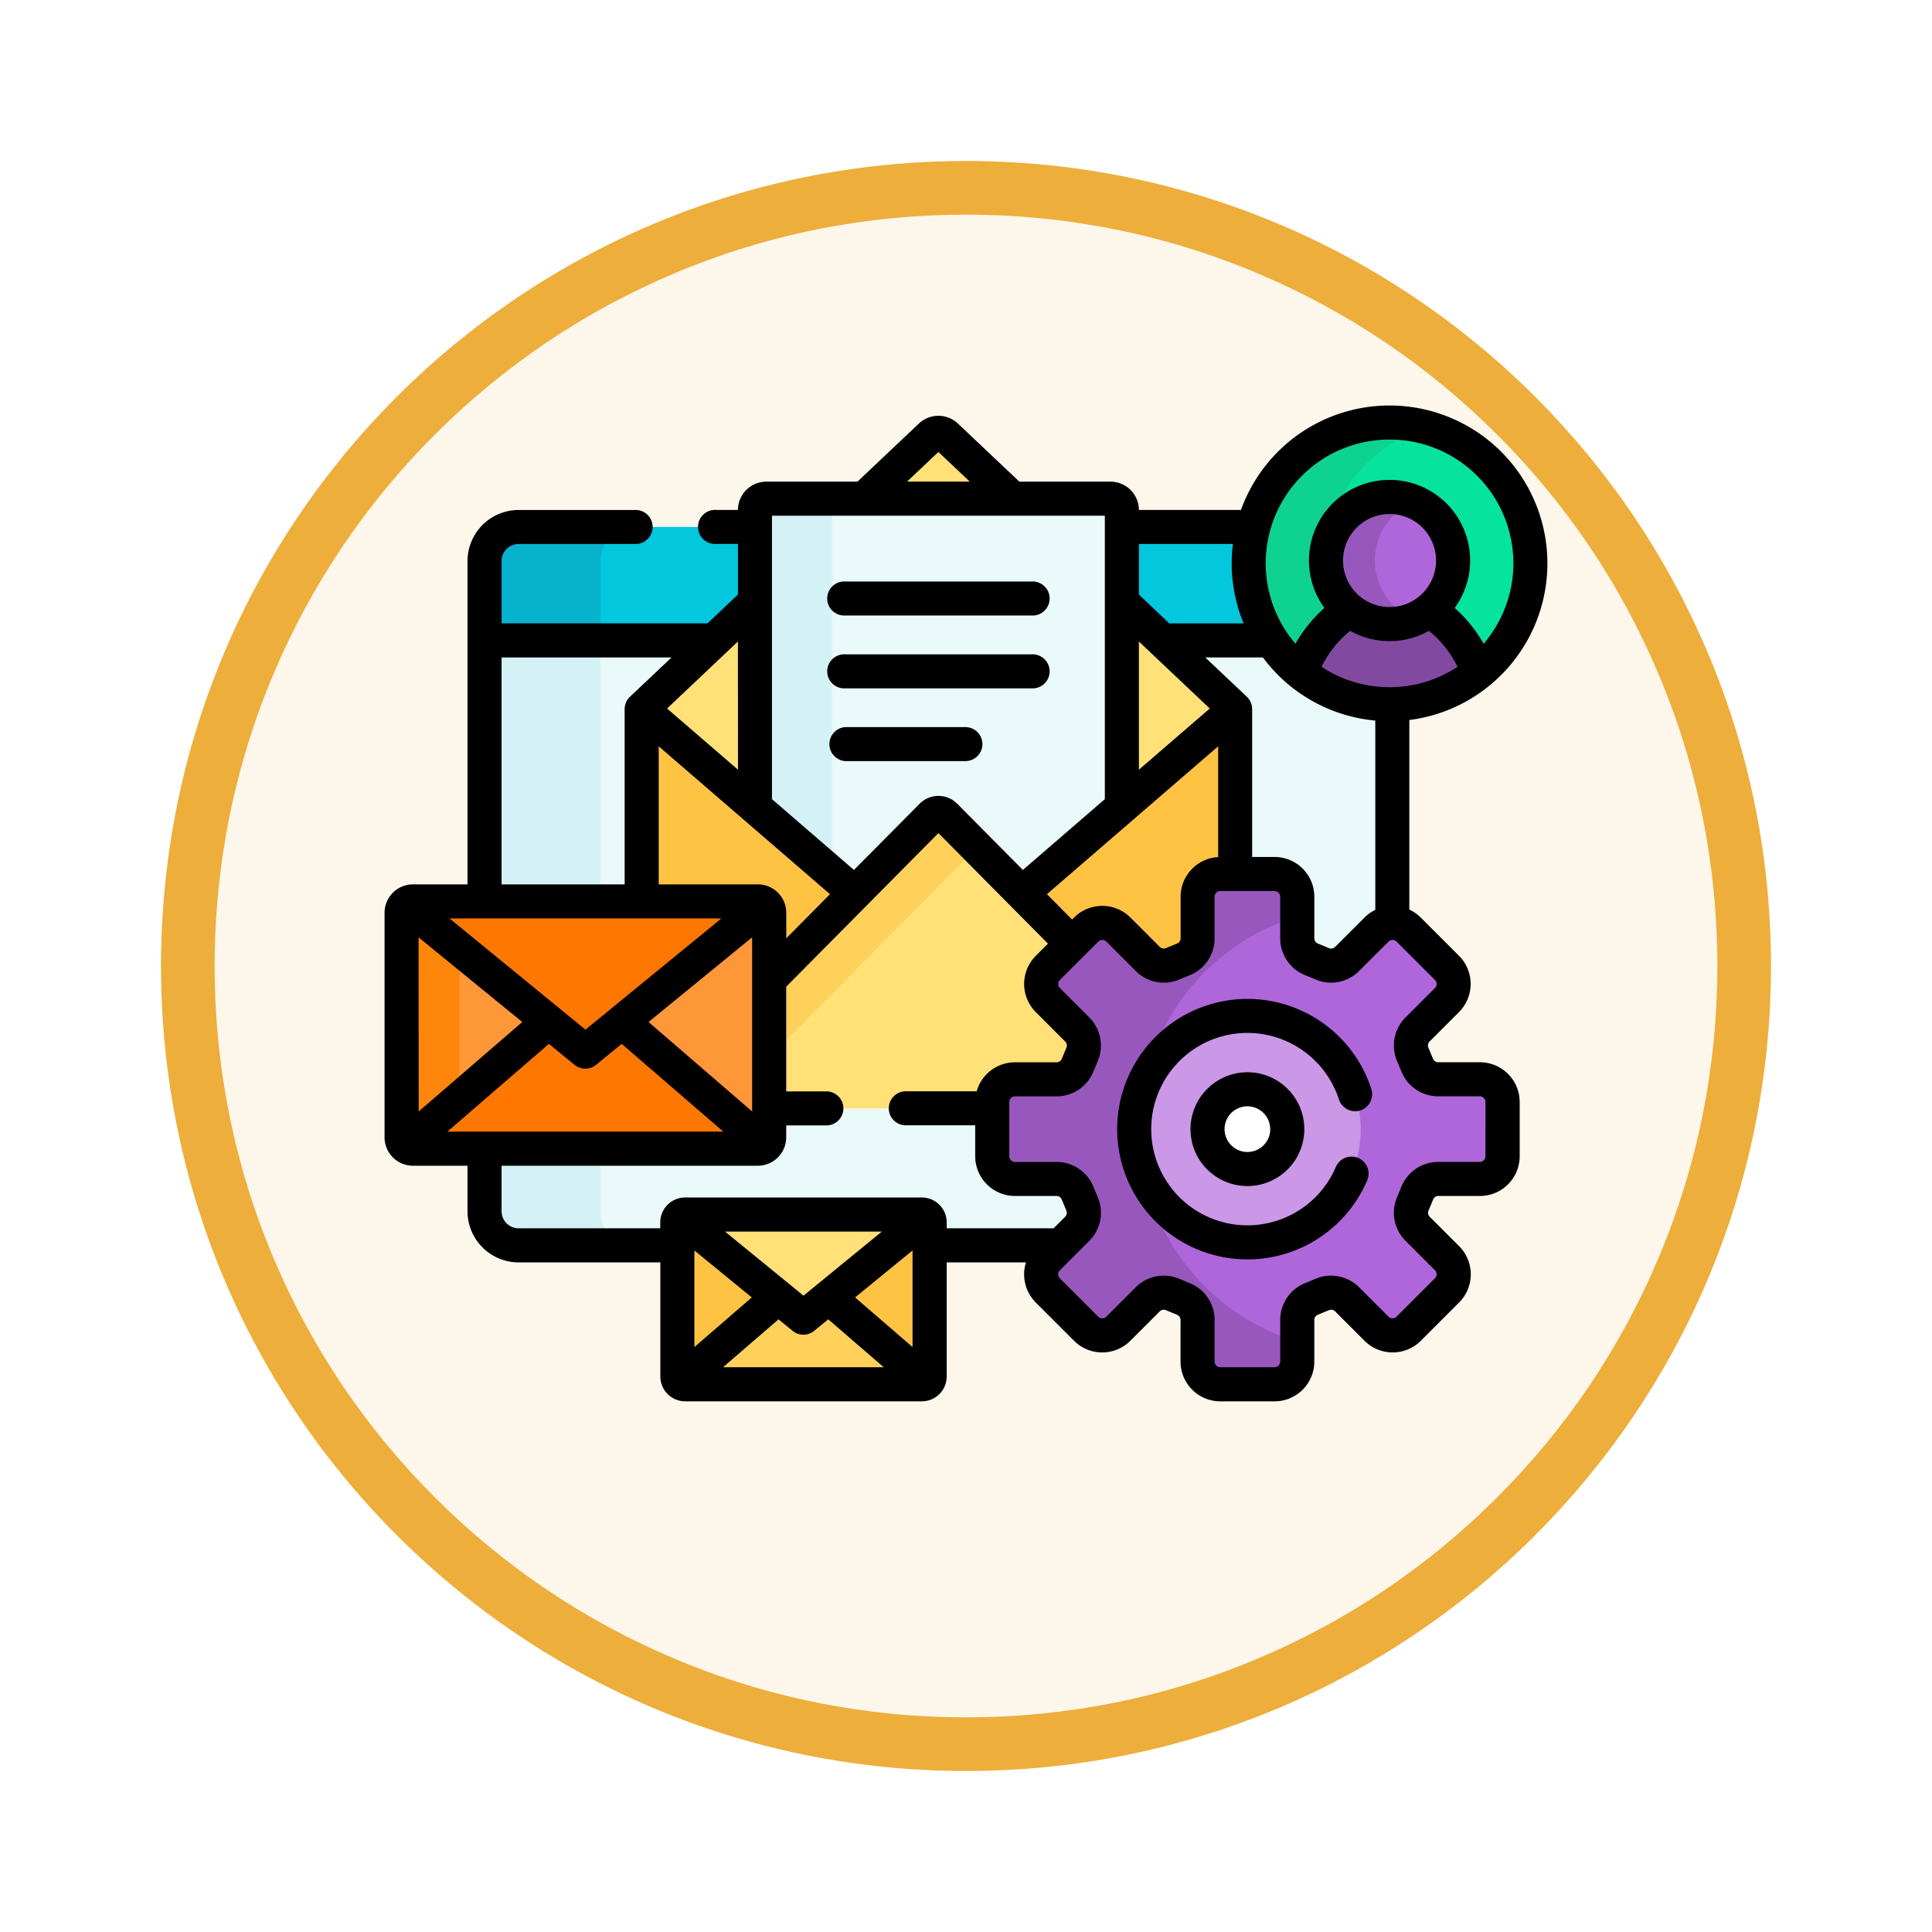 <svg xmlns="http://www.w3.org/2000/svg" xmlns:xlink="http://www.w3.org/1999/xlink" width="108" height="108" viewBox="0 0 108 108">
  <defs>
    <filter id="Trazado_982547" x="0" y="0" width="108" height="108" filterUnits="userSpaceOnUse">
      <feOffset dy="3" input="SourceAlpha"/>
      <feGaussianBlur stdDeviation="3" result="blur"/>
      <feFlood flood-opacity="0.161"/>
      <feComposite operator="in" in2="blur"/>
      <feComposite in="SourceGraphic"/>
    </filter>
  </defs>
  <g id="Grupo_1156590" data-name="Grupo 1156590" transform="translate(-166 -6928)">
    <g id="Grupo_1155787" data-name="Grupo 1155787" transform="translate(175 6934)">
      <g id="Grupo_1153134" data-name="Grupo 1153134">
        <g id="Grupo_1149598" data-name="Grupo 1149598">
          <g id="Grupo_1148770" data-name="Grupo 1148770">
            <g id="Grupo_1146954" data-name="Grupo 1146954">
              <g transform="matrix(1, 0, 0, 1, -9, -6)" filter="url(#Trazado_982547)">
                <g id="Trazado_982547-2" data-name="Trazado 982547" transform="translate(9 6)" fill="#fdf6ea">
                  <path d="M 45 88.5 C 39.127 88.5 33.43 87.35 28.068 85.082 C 22.889 82.891 18.236 79.755 14.241 75.759 C 10.245 71.764 7.109 67.111 4.918 61.932 C 2.65 56.57 1.5 50.873 1.5 45 C 1.5 39.127 2.65 33.43 4.918 28.068 C 7.109 22.889 10.245 18.236 14.241 14.241 C 18.236 10.245 22.889 7.109 28.068 4.918 C 33.43 2.65 39.127 1.5 45 1.5 C 50.873 1.5 56.57 2.65 61.932 4.918 C 67.111 7.109 71.764 10.245 75.759 14.241 C 79.755 18.236 82.891 22.889 85.082 28.068 C 87.35 33.43 88.5 39.127 88.5 45 C 88.5 50.873 87.35 56.57 85.082 61.932 C 82.891 67.111 79.755 71.764 75.759 75.759 C 71.764 79.755 67.111 82.891 61.932 85.082 C 56.57 87.35 50.873 88.5 45 88.5 Z" stroke="none"/>
                  <path d="M 45 3 C 39.329 3 33.829 4.11 28.653 6.299 C 23.652 8.415 19.16 11.443 15.302 15.302 C 11.443 19.16 8.415 23.652 6.299 28.653 C 4.11 33.829 3 39.329 3 45 C 3 50.671 4.11 56.171 6.299 61.347 C 8.415 66.348 11.443 70.84 15.302 74.698 C 19.16 78.557 23.652 81.585 28.653 83.701 C 33.829 85.89 39.329 87 45 87 C 50.671 87 56.171 85.89 61.347 83.701 C 66.348 81.585 70.84 78.557 74.698 74.698 C 78.557 70.84 81.585 66.348 83.701 61.347 C 85.89 56.171 87 50.671 87 45 C 87 39.329 85.89 33.829 83.701 28.653 C 81.585 23.652 78.557 19.16 74.698 15.302 C 70.84 11.443 66.348 8.415 61.347 6.299 C 56.171 4.11 50.671 3 45 3 M 45 0 C 69.853 0 90 20.147 90 45 C 90 69.853 69.853 90 45 90 C 20.147 90 0 69.853 0 45 C 0 20.147 20.147 0 45 0 Z" stroke="none" fill="#edae3b"/>
                </g>
              </g>
            </g>
          </g>
        </g>
      </g>
    </g>
    <g id="administrar" transform="translate(187.497 6913.896)">
      <g id="Grupo_1156565" data-name="Grupo 1156565" transform="translate(5.59 43.56)">
        <path id="Trazado_990783" data-name="Trazado 990783" d="M59.142,94.442V90.248H45.929a1.9,1.9,0,0,0-1.9,1.9v4.441H56.867Z" transform="translate(-44.025 -90.248)" fill="#02c7dd"/>
        <path id="Trazado_990784" data-name="Trazado 990784" d="M331.716,92.284a7.881,7.881,0,0,1,.267-2.037h-7.357v4.194l2.275,2.151H333A7.834,7.834,0,0,1,331.716,92.284Z" transform="translate(-289 -90.247)" fill="#02c7dd"/>
      </g>
      <path id="Trazado_990785" data-name="Trazado 990785" d="M50.5,92.152a1.9,1.9,0,0,1,1.9-1.9H45.929a1.9,1.9,0,0,0-1.9,1.9v4.441H50.5Z" transform="translate(-38.435 -46.688)" fill="#07b2cd"/>
      <path id="Trazado_990786" data-name="Trazado 990786" d="M94.615,143.788a7.865,7.865,0,0,1-6.589-3.565H79.651v9.307l-5.584,4.823-4.3-4.337a.525.525,0,0,0-.746,0l-4.3,4.337-5.584-4.823v-9.307H44.025v31.911a1.9,1.9,0,0,0,1.9,1.9H54.8v-1.286a.436.436,0,0,1,.436-.436H68.471a.436.436,0,0,1,.436.436v1.286h7.325l.923-.923a1.269,1.269,0,0,0,.275-1.383l-.256-.618A1.27,1.27,0,0,0,76,170.329H73.677a1.27,1.27,0,0,1-1.27-1.27v-3.035a1.27,1.27,0,0,1,1.27-1.27H76a1.27,1.27,0,0,0,1.173-.784l.256-.618a1.27,1.27,0,0,0-.275-1.383l-1.644-1.644a1.27,1.27,0,0,1,0-1.8l2.146-2.146a1.27,1.27,0,0,1,1.8,0l1.644,1.644a1.27,1.27,0,0,0,1.383.275l.618-.256a1.27,1.27,0,0,0,.784-1.173v-2.325a1.27,1.27,0,0,1,1.27-1.27h3.035a1.27,1.27,0,0,1,1.27,1.27v2.325a1.27,1.27,0,0,0,.784,1.173l.618.256a1.27,1.27,0,0,0,1.383-.275l1.644-1.644a1.265,1.265,0,0,1,.882-.371V143.785c-.051,0-.1,0-.153,0Z" transform="translate(-38.435 -90.318)" fill="#eaf9fa"/>
      <g id="Grupo_1156566" data-name="Grupo 1156566" transform="translate(5.59 49.905)">
        <path id="Trazado_990787" data-name="Trazado 990787" d="M44.025,140.223H50.5v14.588H44.025Z" transform="translate(-44.025 -140.223)" fill="#d4f2f6"/>
        <path id="Trazado_990788" data-name="Trazado 990788" d="M50.5,367.5V364H44.025v3.5a1.9,1.9,0,0,0,1.9,1.9H52.4A1.9,1.9,0,0,1,50.5,367.5Z" transform="translate(-44.025 -335.588)" fill="#d4f2f6"/>
      </g>
      <g id="Grupo_1156569" data-name="Grupo 1156569" transform="translate(14.373 38.297)">
        <g id="Grupo_1156567" data-name="Grupo 1156567" transform="translate(0 0)">
          <path id="Trazado_990789" data-name="Trazado 990789" d="M219.487,52.482l-3.711-3.509a.635.635,0,0,0-.872,0l-3.711,3.509Z" transform="translate(-198.752 -48.799)" fill="#ffe177"/>
          <path id="Trazado_990790" data-name="Trazado 990790" d="M140.046,123.282V134.74l-5.584,4.823-4.3-4.337a.525.525,0,0,0-.746,0l-4.3,4.337-5.584-4.823V123.282L113.2,129.27v10.751H119.7a.635.635,0,0,1,.635.635V151.59H132.8v-.355a1.27,1.27,0,0,1,1.27-1.27H136.4a1.27,1.27,0,0,0,1.173-.784l.256-.618a1.27,1.27,0,0,0-.275-1.383l-1.644-1.644a1.27,1.27,0,0,1,0-1.8l2.146-2.146a1.27,1.27,0,0,1,1.8,0l1.644,1.644a1.27,1.27,0,0,0,1.383.275l.618-.256a1.27,1.27,0,0,0,.784-1.173v-2.325a1.27,1.27,0,0,1,1.27-1.27h.833V129.27Z" transform="translate(-113.203 -113.825)" fill="#ffe177"/>
        </g>
        <path id="Trazado_990791" data-name="Trazado 990791" d="M168.673,99.857l4.3-4.337a.525.525,0,0,1,.746,0l4.3,4.337,5.584-4.823v-16.6a.635.635,0,0,0-.635-.635h-19.24a.635.635,0,0,0-.635.635v16.6Z" transform="translate(-156.755 -74.119)" fill="#eaf9fa"/>
        <path id="Trazado_990792" data-name="Trazado 990792" d="M167.395,98.752V78.436a.635.635,0,0,1,.635-.635h-4.306a.635.635,0,0,0-.635.635v16.6Z" transform="translate(-156.755 -74.119)" fill="#d4f2f6"/>
        <g id="Grupo_1156568" data-name="Grupo 1156568" transform="translate(0 15.445)">
          <path id="Trazado_990793" data-name="Trazado 990793" d="M113.2,181.2h6.493a.635.635,0,0,1,.635.635v3.741l4.79-4.834L113.2,170.448V181.2Z" transform="translate(-113.201 -170.448)" fill="#ffc344"/>
          <path id="Trazado_990794" data-name="Trazado 990794" d="M284.234,182.772a1.27,1.27,0,0,1,1.8,0l1.644,1.644a1.27,1.27,0,0,0,1.383.275l.618-.256a1.27,1.27,0,0,0,.784-1.173v-2.325a1.27,1.27,0,0,1,1.27-1.27h.833v-9.219l-11.918,10.293,2.8,2.823Z" transform="translate(-259.385 -170.448)" fill="#ffc344"/>
        </g>
        <path id="Trazado_990795" data-name="Trazado 990795" d="M169.343,232.654h12.471V232.3a1.27,1.27,0,0,1,1.27-1.27h2.325a1.27,1.27,0,0,0,1.173-.784l.256-.618a1.27,1.27,0,0,0-.275-1.383l-1.644-1.644a1.27,1.27,0,0,1,0-1.8l1.353-1.353-7.1-7.16a.525.525,0,0,0-.746,0l-9.087,9.17Z" transform="translate(-162.215 -194.889)" fill="#ffe177"/>
        <path id="Trazado_990796" data-name="Trazado 990796" d="M178.432,216.291l-9.087,9.17v4.33l11.606-11.712-1.772-1.789A.526.526,0,0,0,178.432,216.291Z" transform="translate(-162.216 -194.89)" fill="#ffd15b"/>
      </g>
      <g id="Grupo_1156573" data-name="Grupo 1156573" transform="translate(33.972 62.961)">
        <g id="Grupo_1156570" data-name="Grupo 1156570" transform="translate(0 0)">
          <path id="Trazado_990797" data-name="Trazado 990797" d="M294.823,254.535H292.5a1.27,1.27,0,0,1-1.173-.784l-.256-.618a1.27,1.27,0,0,1,.275-1.383l1.644-1.644a1.27,1.27,0,0,0,0-1.8l-2.146-2.146a1.27,1.27,0,0,0-1.8,0l-1.644,1.644a1.27,1.27,0,0,1-1.383.275l-.618-.256a1.27,1.27,0,0,1-.784-1.173v-2.325a1.27,1.27,0,0,0-1.27-1.27h-3.035a1.27,1.27,0,0,0-1.27,1.27v2.325a1.27,1.27,0,0,1-.784,1.173l-.618.256a1.27,1.27,0,0,1-1.383-.275l-1.644-1.644a1.27,1.27,0,0,0-1.8,0l-2.146,2.146a1.27,1.27,0,0,0,0,1.8l1.644,1.644a1.27,1.27,0,0,1,.275,1.383l-.256.618a1.27,1.27,0,0,1-1.173.784h-2.325a1.27,1.27,0,0,0-1.27,1.27v3.035a1.27,1.27,0,0,0,1.27,1.27h2.325a1.27,1.27,0,0,1,1.173.784l.256.618a1.269,1.269,0,0,1-.275,1.383l-1.644,1.644a1.27,1.27,0,0,0,0,1.8l2.146,2.146a1.27,1.27,0,0,0,1.8,0l1.644-1.644a1.27,1.27,0,0,1,1.383-.275l.618.256a1.27,1.27,0,0,1,.784,1.173v2.325a1.27,1.27,0,0,0,1.27,1.27h3.035a1.27,1.27,0,0,0,1.27-1.27v-2.325a1.27,1.27,0,0,1,.784-1.173l.618-.256a1.27,1.27,0,0,1,1.383.275l1.644,1.644a1.27,1.27,0,0,0,1.8,0l2.146-2.146a1.27,1.27,0,0,0,0-1.8l-1.644-1.644a1.269,1.269,0,0,1-.275-1.383l.256-.618a1.27,1.27,0,0,1,1.173-.784h2.325a1.27,1.27,0,0,0,1.27-1.27V255.8A1.27,1.27,0,0,0,294.823,254.535Z" transform="translate(-267.567 -243.059)" fill="#af66da"/>
        </g>
        <g id="Grupo_1156571" data-name="Grupo 1156571" transform="translate(0 0)">
          <path id="Trazado_990798" data-name="Trazado 990798" d="M275.806,257.322a12.418,12.418,0,0,1,8.81-11.882v-1.111a1.27,1.27,0,0,0-1.27-1.27h-3.035a1.27,1.27,0,0,0-1.27,1.27v2.325a1.27,1.27,0,0,1-.784,1.173l-.618.256a1.27,1.27,0,0,1-1.383-.275l-1.644-1.644a1.27,1.27,0,0,0-1.8,0l-2.146,2.146a1.27,1.27,0,0,0,0,1.8l1.644,1.644a1.27,1.27,0,0,1,.275,1.383l-.256.618a1.27,1.27,0,0,1-1.173.784h-2.325a1.27,1.27,0,0,0-1.27,1.27v3.035a1.27,1.27,0,0,0,1.27,1.27h2.325a1.27,1.27,0,0,1,1.173.784l.256.618a1.27,1.27,0,0,1-.275,1.383l-1.644,1.644a1.27,1.27,0,0,0,0,1.8l2.146,2.146a1.27,1.27,0,0,0,1.8,0l1.644-1.644a1.27,1.27,0,0,1,1.383-.275l.618.256a1.27,1.27,0,0,1,.784,1.173v2.325a1.27,1.27,0,0,0,1.27,1.27h3.035a1.27,1.27,0,0,0,1.27-1.27V269.2A12.418,12.418,0,0,1,275.806,257.322Z" transform="translate(-267.567 -243.059)" fill="#9857bd"/>
        </g>
        <g id="Grupo_1156572" data-name="Grupo 1156572" transform="translate(6.648 6.671)">
          <circle id="Elipse_11750" data-name="Elipse 11750" cx="6.33" cy="6.33" r="6.33" transform="translate(0 12.318) rotate(-76.7)" fill="#cb97e7"/>
        </g>
        <circle id="Elipse_11751" data-name="Elipse 11751" cx="2.229" cy="2.229" r="2.229" transform="translate(12.034 12.034)" fill="#fff"/>
      </g>
      <g id="Grupo_1156578" data-name="Grupo 1156578" transform="translate(48.306 37.722)">
        <g id="Grupo_1156574" data-name="Grupo 1156574" transform="translate(0 0)">
          <circle id="Elipse_11752" data-name="Elipse 11752" cx="7.874" cy="7.874" r="7.874" fill="#05e39c"/>
        </g>
        <g id="Grupo_1156575" data-name="Grupo 1156575" transform="translate(0 0)">
          <path id="Trazado_990799" data-name="Trazado 990799" d="M384.724,52.145a7.876,7.876,0,0,1,5.745-7.58,7.874,7.874,0,1,0,0,15.161,7.876,7.876,0,0,1-5.745-7.581Z" transform="translate(-380.466 -44.271)" fill="#0ed290"/>
        </g>
        <path id="Trazado_990800" data-name="Trazado 990800" d="M410.44,126.981a3.549,3.549,0,0,1-4.408,0,6.846,6.846,0,0,0-2.777,3.471,7.872,7.872,0,0,0,9.961,0A6.848,6.848,0,0,0,410.44,126.981Z" transform="translate(-400.362 -116.48)" fill="#814aa0"/>
        <g id="Grupo_1156576" data-name="Grupo 1156576" transform="translate(4.321 4.163)">
          <circle id="Elipse_11753" data-name="Elipse 11753" cx="3.553" cy="3.553" r="3.553" fill="#af66da"/>
        </g>
        <g id="Grupo_1156577" data-name="Grupo 1156577" transform="translate(4.321 4.163)">
          <path id="Trazado_990801" data-name="Trazado 990801" d="M417.23,80.611a3.554,3.554,0,0,1,2.188-3.281,3.553,3.553,0,1,0,0,6.562A3.554,3.554,0,0,1,417.23,80.611Z" transform="translate(-414.5 -77.058)" fill="#9857bd"/>
        </g>
      </g>
      <g id="Grupo_1156584" data-name="Grupo 1156584" transform="translate(0.952 64.493)">
        <g id="Grupo_1156579" data-name="Grupo 1156579" transform="translate(0 0)">
          <path id="Trazado_990802" data-name="Trazado 990802" d="M28.048,268.313V255.759a.635.635,0,0,0-.635-.635H8.135a.635.635,0,0,0-.635.635v12.554a.635.635,0,0,0,.635.635H27.414A.635.635,0,0,0,28.048,268.313Z" transform="translate(-7.5 -255.124)" fill="#fe7701"/>
        </g>
        <g id="Grupo_1156580" data-name="Grupo 1156580" transform="translate(0 0.169)">
          <path id="Trazado_990803" data-name="Trazado 990803" d="M7.707,256.454a.631.631,0,0,0-.207.466v12.554a.631.631,0,0,0,.2.461l8.022-6.928Z" transform="translate(-7.5 -256.454)" fill="#fe9738"/>
          <path id="Trazado_990804" data-name="Trazado 990804" d="M112.594,256.454l-8.016,6.553,8.022,6.928a.631.631,0,0,0,.2-.461V256.92A.632.632,0,0,0,112.594,256.454Z" transform="translate(-92.253 -256.454)" fill="#fe9738"/>
        </g>
        <g id="Grupo_1156582" data-name="Grupo 1156582" transform="translate(0 0)">
          <g id="Grupo_1156581" data-name="Grupo 1156581">
            <path id="Trazado_990805" data-name="Trazado 990805" d="M10.738,255.759a.635.635,0,0,1,.635-.635H8.135a.635.635,0,0,0-.635.635v12.554a.631.631,0,0,0,.2.461l3.037-2.623Z" transform="translate(-7.5 -255.124)" fill="#fe860a"/>
          </g>
        </g>
        <g id="Grupo_1156583" data-name="Grupo 1156583" transform="translate(0.207 0)">
          <path id="Trazado_990806" data-name="Trazado 990806" d="M19.195,263.523l10.068-8.23a.63.63,0,0,0-.428-.169H9.555a.63.63,0,0,0-.428.169Z" transform="translate(-9.127 -255.124)" fill="#fe7701"/>
        </g>
      </g>
      <g id="Grupo_1156588" data-name="Grupo 1156588" transform="translate(16.368 81.999)">
        <g id="Grupo_1156585" data-name="Grupo 1156585" transform="translate(0 0)">
          <path id="Trazado_990807" data-name="Trazado 990807" d="M143.019,402.052v-8.617a.436.436,0,0,0-.436-.436H129.351a.436.436,0,0,0-.436.436v8.617a.436.436,0,0,0,.436.436h13.232A.436.436,0,0,0,143.019,402.052Z" transform="translate(-128.915 -393)" fill="#ffd15b"/>
        </g>
        <g id="Grupo_1156586" data-name="Grupo 1156586" transform="translate(0 0.116)">
          <path id="Trazado_990808" data-name="Trazado 990808" d="M129.057,393.913a.433.433,0,0,0-.142.32v8.617a.433.433,0,0,0,.138.317l5.506-4.755Z" transform="translate(-128.915 -393.913)" fill="#ffc344"/>
          <path id="Trazado_990809" data-name="Trazado 990809" d="M201.049,393.913l-5.5,4.5,5.506,4.755a.433.433,0,0,0,.138-.317v-8.617A.433.433,0,0,0,201.049,393.913Z" transform="translate(-187.087 -393.913)" fill="#ffc344"/>
        </g>
        <g id="Grupo_1156587" data-name="Grupo 1156587" transform="translate(0.142 0)">
          <path id="Trazado_990810" data-name="Trazado 990810" d="M136.942,398.765l6.91-5.649a.433.433,0,0,0-.294-.116H130.326a.433.433,0,0,0-.294.116Z" transform="translate(-130.032 -393)" fill="#ffe177"/>
        </g>
      </g>
      <g id="Grupo_1156589" data-name="Grupo 1156589" transform="translate(0 36.77)">
        <path id="Trazado_990811" data-name="Trazado 990811" d="M196.331,116.152h10.406a.952.952,0,1,0,0-1.9H196.331a.952.952,0,1,0,0,1.9Z" transform="translate(-170.573 -104.411)"/>
        <path id="Trazado_990812" data-name="Trazado 990812" d="M196.331,148.222h10.406a.952.952,0,1,0,0-1.9H196.331a.952.952,0,1,0,0,1.9Z" transform="translate(-170.573 -132.409)"/>
        <path id="Trazado_990813" data-name="Trazado 990813" d="M203.994,179.34a.952.952,0,0,0-.952-.952h-6.711a.952.952,0,0,0,0,1.9h6.711A.952.952,0,0,0,203.994,179.34Z" transform="translate(-170.573 -160.408)"/>
        <path id="Trazado_990814" data-name="Trazado 990814" d="M334.943,303.66a.952.952,0,1,0,1.811-.588,7.281,7.281,0,1,0-.23,5.112.952.952,0,1,0-1.751-.75,5.378,5.378,0,1,1,.17-3.775Z" transform="translate(-281.594 -264.867)"/>
        <path id="Trazado_990815" data-name="Trazado 990815" d="M354.845,333.519a3.181,3.181,0,1,0,3.181-3.181A3.185,3.185,0,0,0,354.845,333.519Zm4.458,0a1.277,1.277,0,1,1-1.277-1.277A1.278,1.278,0,0,1,359.3,333.519Z" transform="translate(-309.792 -293.065)"/>
        <path id="Trazado_990816" data-name="Trazado 990816" d="M61.227,73.485H58.9a.317.317,0,0,1-.293-.2l-.256-.618a.316.316,0,0,1,.069-.346l1.644-1.644a2.225,2.225,0,0,0,0-3.142L57.92,65.393a2.207,2.207,0,0,0-.635-.441v-10.6a8.825,8.825,0,1,0-9.41-11.743H42.168a1.589,1.589,0,0,0-1.587-1.58H35.487l-3.436-3.248a1.588,1.588,0,0,0-2.181,0l-3.436,3.248H21.341a1.589,1.589,0,0,0-1.587,1.58H18.537a.952.952,0,1,0,0,1.9h1.217v2.832l-1.7,1.609H6.542V45.464a.953.953,0,0,1,.952-.952h6.6a.952.952,0,0,0,0-1.9h-6.6a2.86,2.86,0,0,0-2.857,2.857V63.541H1.587A1.589,1.589,0,0,0,0,65.128V77.682a1.589,1.589,0,0,0,1.587,1.587h3.05v2.547a2.86,2.86,0,0,0,2.857,2.857h7.922v6.379A1.39,1.39,0,0,0,16.8,92.439H30.036a1.39,1.39,0,0,0,1.388-1.388V84.672h4.432A2.223,2.223,0,0,0,36.4,86.91l2.146,2.146a2.225,2.225,0,0,0,3.142,0l1.644-1.644a.317.317,0,0,1,.346-.069l.618.256a.317.317,0,0,1,.2.294v2.325a2.224,2.224,0,0,0,2.222,2.222h3.034a2.224,2.224,0,0,0,2.222-2.222V87.892a.316.316,0,0,1,.2-.293l.619-.256a.316.316,0,0,1,.346.069l1.644,1.644a2.225,2.225,0,0,0,3.142,0l2.146-2.146a2.225,2.225,0,0,0,0-3.142l-1.644-1.644a.317.317,0,0,1-.069-.346l.256-.618a.316.316,0,0,1,.293-.2h2.325a2.224,2.224,0,0,0,2.222-2.222V75.707a2.225,2.225,0,0,0-2.222-2.222ZM49.751,62.009H48.5V53.742a.952.952,0,0,0-.3-.692l-2.32-2.193H49.1a8.825,8.825,0,0,0,6.283,3.527V64.966a2.207,2.207,0,0,0-.6.426l-1.644,1.644a.316.316,0,0,1-.346.069l-.618-.256a.317.317,0,0,1-.2-.293V64.231a2.224,2.224,0,0,0-2.222-2.222ZM42.168,49.965,46.13,53.71l-3.962,3.421ZM56.18,52.518a6.879,6.879,0,0,1-3.8-1.138,5.883,5.883,0,0,1,1.6-2.011,4.491,4.491,0,0,0,4.4,0,5.883,5.883,0,0,1,1.6,2.011,6.878,6.878,0,0,1-3.8,1.138Zm-2.6-7.08a2.6,2.6,0,1,1,2.6,2.6A2.6,2.6,0,0,1,53.579,45.438Zm2.6-6.763a6.916,6.916,0,0,1,5.259,11.415,7.741,7.741,0,0,0-1.62-2,4.505,4.505,0,1,0-7.279,0,7.741,7.741,0,0,0-1.62,2A6.916,6.916,0,0,1,56.18,38.675ZM48.018,48.953H43.87l-1.7-1.609V44.512h5.254a8.746,8.746,0,0,0,.6,4.441ZM46.6,55.823v6.192a2.223,2.223,0,0,0-2.1,2.216v2.325a.317.317,0,0,1-.2.293l-.619.256a.317.317,0,0,1-.346-.069l-1.644-1.644a2.225,2.225,0,0,0-3.142,0l-.116.116-1.406-1.419ZM30.961,39.369l1.754,1.658H29.207Zm-9.3,3.563H40.264V58.777l-4.582,3.957-3.671-3.7a1.477,1.477,0,0,0-2.1,0l-3.672,3.7-4.582-3.957V42.932ZM24.9,64.089l-2.444,2.466V65.128a1.589,1.589,0,0,0-1.587-1.587H15.325V55.823Zm-5.142-6.957L15.792,53.71l3.962-3.746ZM6.542,50.857h9.5l-2.32,2.193a.952.952,0,0,0-.3.692v9.8H6.542ZM18.831,65.445l-7.6,6.217-7.6-6.217ZM20.548,66.5v9.735l-5.791-5ZM1.9,66.5,7.7,71.235l-5.791,5Zm7.288,5.957,1.432,1.17a.952.952,0,0,0,1.205,0l1.432-1.17,5.68,4.906H3.512Zm11.34,14.174L17.32,89.406v-5.4Zm-1.495-3.681H27.8L23.42,86.533Zm-.11,7.583,3.1-2.678.788.644a.952.952,0,0,0,1.205,0l.788-.644,3.1,2.678Zm10.592-1.128-3.212-2.774,3.212-2.625Zm.516-8.36H16.8a1.39,1.39,0,0,0-1.388,1.388v.334H7.494a.953.953,0,0,1-.952-.952V79.269H20.866a1.589,1.589,0,0,0,1.587-1.587v-.668h2.305a.952.952,0,0,0,0-1.9H22.453V69.261l8.508-8.586,6.125,6.18-.683.683a2.225,2.225,0,0,0,0,3.142l1.644,1.644a.316.316,0,0,1,.069.346l-.256.618a.316.316,0,0,1-.293.2H35.241A2.224,2.224,0,0,0,33.1,75.109H29.2a.952.952,0,1,0,0,1.9h3.817v1.728a2.224,2.224,0,0,0,2.222,2.222h2.325a.316.316,0,0,1,.293.2l.256.618a.316.316,0,0,1-.069.346l-.644.644H31.424v-.334a1.39,1.39,0,0,0-1.388-1.388Zm31.509-2.305a.318.318,0,0,1-.317.317H58.9a2.215,2.215,0,0,0-2.053,1.372l-.256.619a2.216,2.216,0,0,0,.482,2.42l1.644,1.644a.318.318,0,0,1,0,.449l-2.146,2.146a.317.317,0,0,1-.449,0L54.48,86.065a2.216,2.216,0,0,0-2.42-.482l-.619.256a2.215,2.215,0,0,0-1.372,2.053v2.325a.318.318,0,0,1-.317.317H46.717a.318.318,0,0,1-.317-.317V87.892a2.216,2.216,0,0,0-1.373-2.053l-.618-.256a2.216,2.216,0,0,0-2.421.482l-1.644,1.644a.317.317,0,0,1-.449,0L37.75,85.563a.317.317,0,0,1,0-.449l1.644-1.644a2.216,2.216,0,0,0,.482-2.421l-.256-.618a2.215,2.215,0,0,0-2.053-1.372H35.241a.318.318,0,0,1-.317-.317V75.707a.318.318,0,0,1,.317-.317h2.325a2.215,2.215,0,0,0,2.053-1.372l.256-.618a2.216,2.216,0,0,0-.482-2.421L37.75,69.334a.317.317,0,0,1,0-.449L39.9,66.74a.318.318,0,0,1,.449,0l1.644,1.644a2.215,2.215,0,0,0,2.42.482l.619-.256A2.215,2.215,0,0,0,46.4,66.556V64.231a.318.318,0,0,1,.317-.317h3.034a.318.318,0,0,1,.317.317v2.325a2.215,2.215,0,0,0,1.373,2.053l.618.256a2.215,2.215,0,0,0,2.42-.482l1.644-1.644a.317.317,0,0,1,.449,0l2.146,2.146a.317.317,0,0,1,0,.449l-1.644,1.644a2.215,2.215,0,0,0-.482,2.421l.256.618A2.215,2.215,0,0,0,58.9,75.389h2.325a.318.318,0,0,1,.317.317Z" transform="translate(0 -36.77)"/>
      </g>
    </g>
  </g>
</svg>
